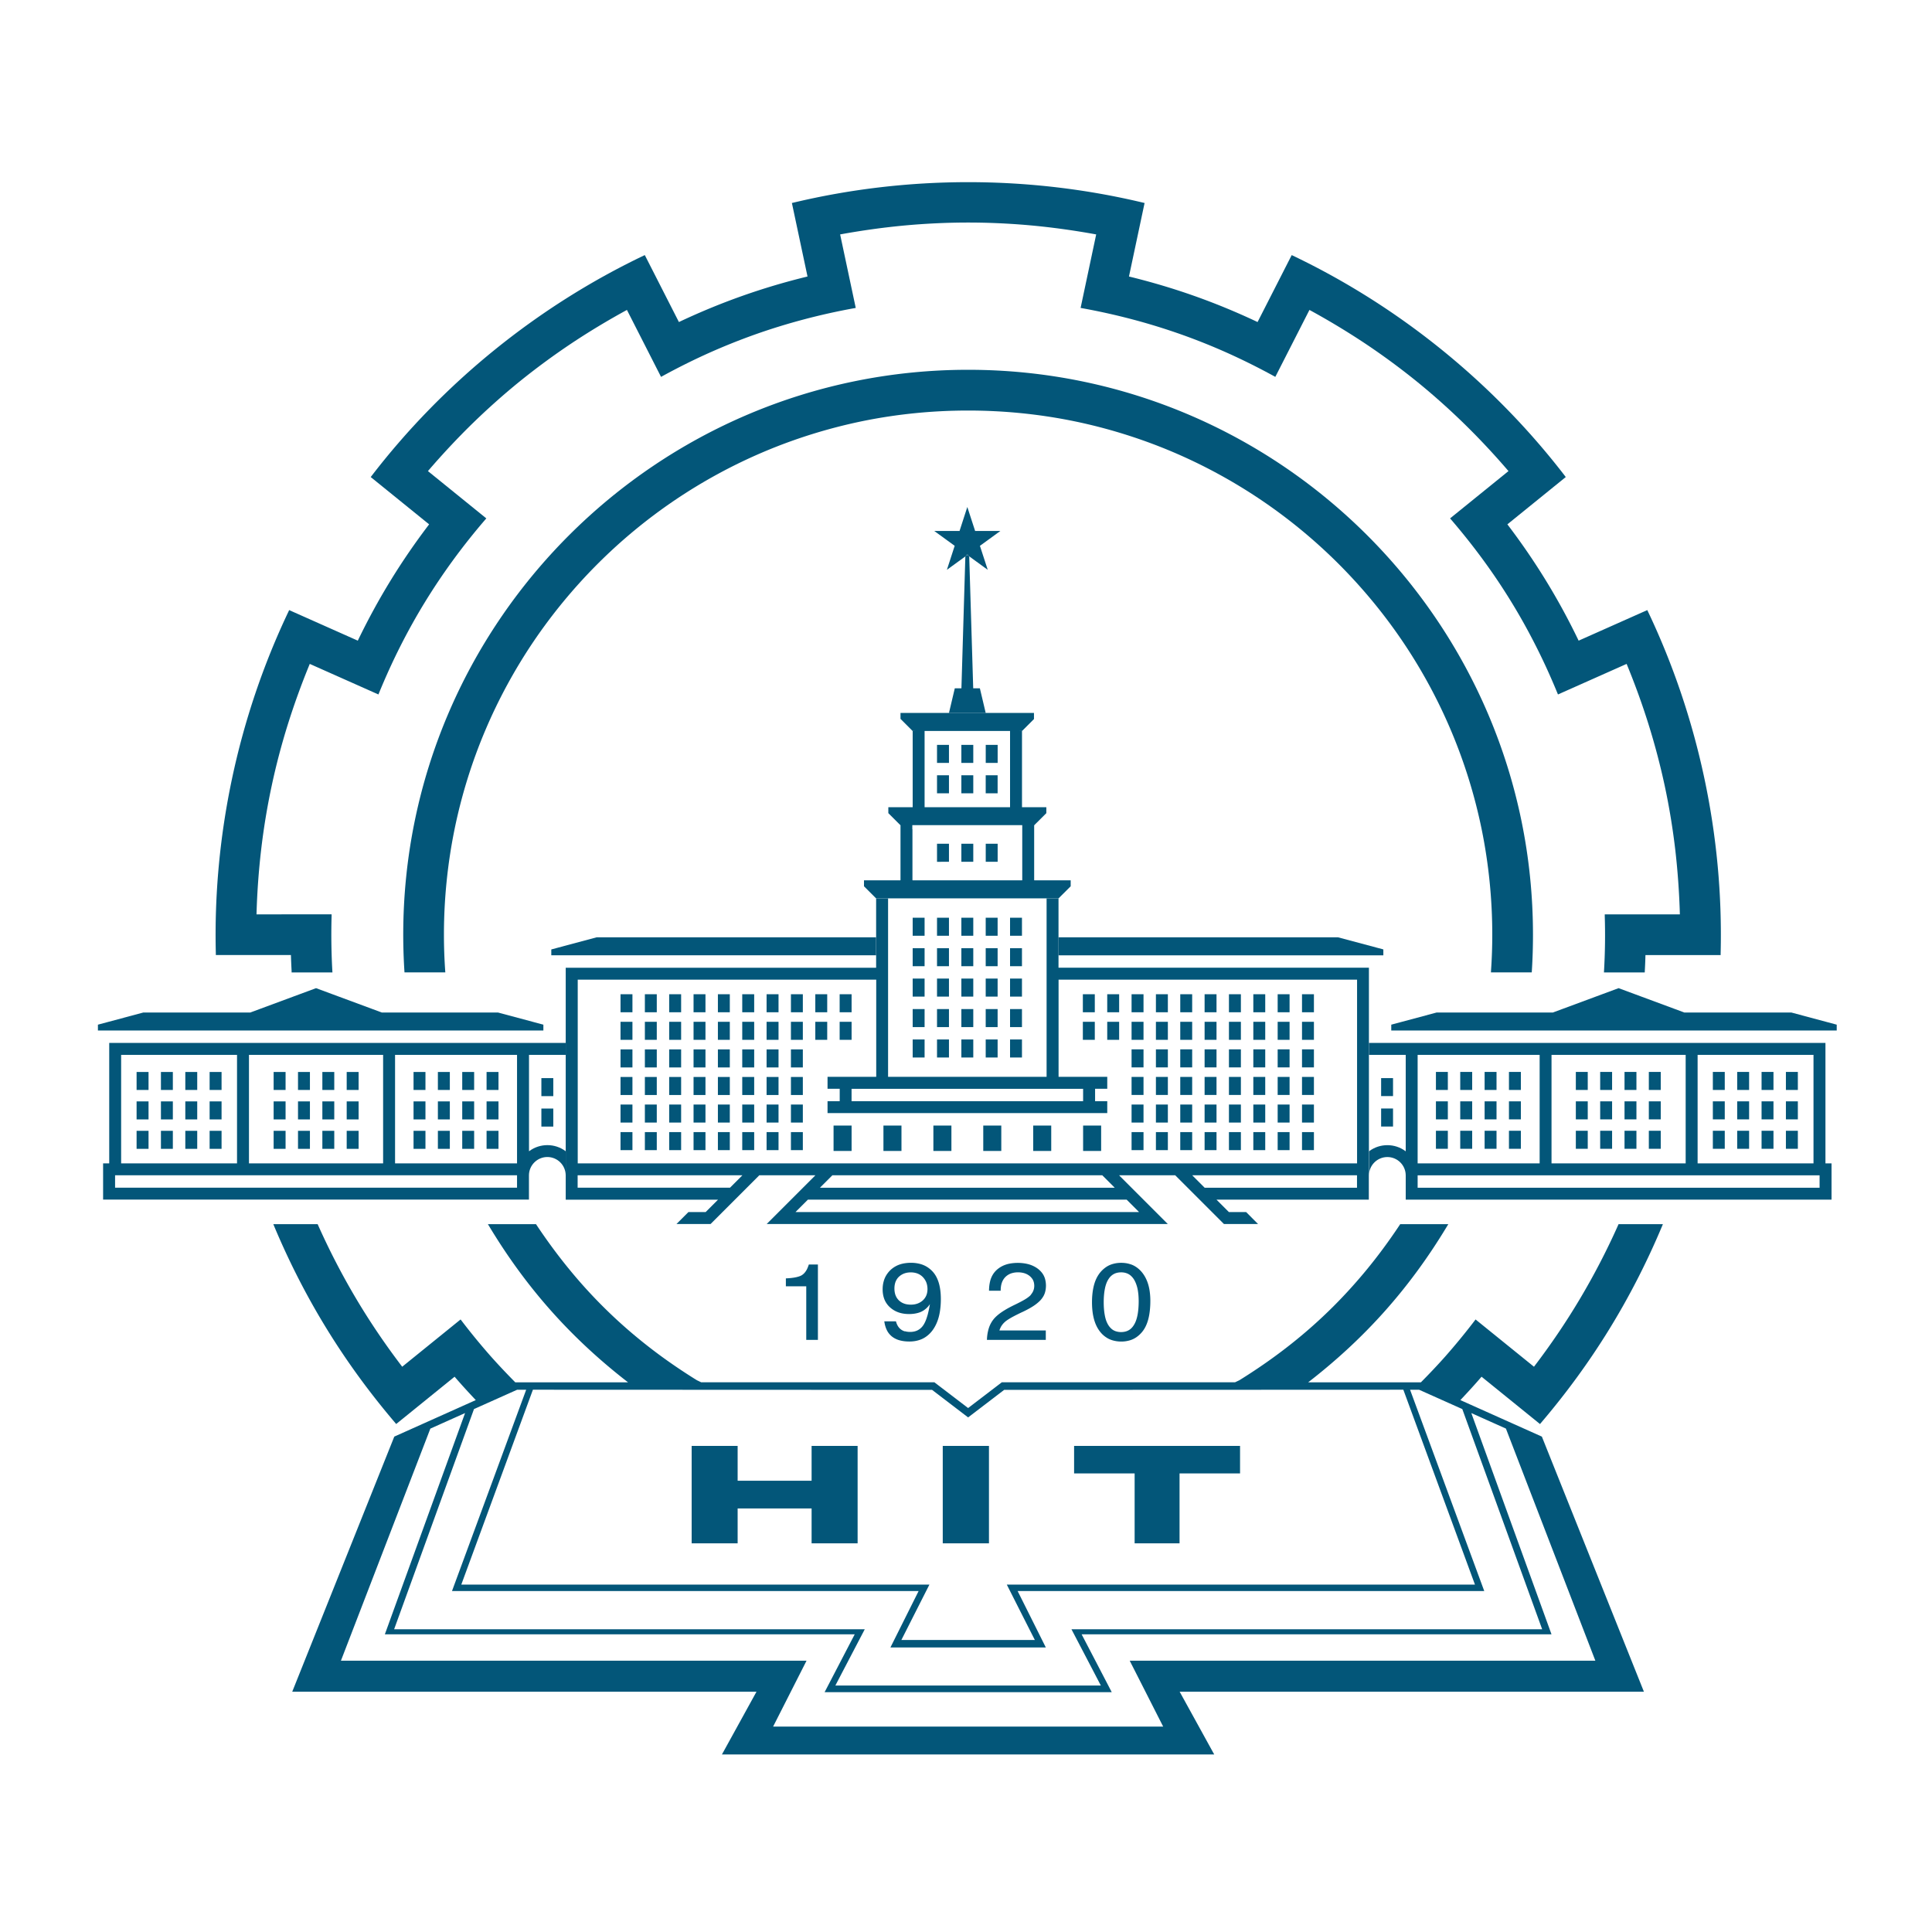 <svg xmlns="http://www.w3.org/2000/svg" id="_图层_1" data-name="图层 1" viewBox="0 0 600 600"><defs><style>.cls-1{fill:#035679}</style></defs><path d="M252.05 449.04v10.82h-22.97v-10.82H214.8v30.25h14.28v-10.82h22.97v10.82h14.29v-30.25h-14.29zM333.57 449.04v8.55h18.8v21.7h13.95v-21.7h18.79v-8.55h-51.54zM292.78 449.04h14.35v30.25h-14.35zM341.56 413.47c.53.7 1.16 1.31 1.86 1.78.66.46 1.33.78 2.13 1.01.83.24 1.73.37 2.65.37s1.76-.12 2.58-.35a7.01 7.01 0 0 0 2.11-.98 8.64 8.64 0 0 0 1.88-1.75c.49-.61.92-1.33 1.26-2.15.39-.92.68-1.93.88-3.1.22-1.28.34-2.73.34-4.29 0-1.32-.11-2.56-.32-3.7-.2-1.04-.48-1.97-.86-2.83-.34-.78-.76-1.49-1.24-2.12a8.383 8.383 0 0 0-1.87-1.8c-.67-.46-1.33-.79-2.13-1.01-.82-.25-1.71-.37-2.63-.37s-1.77.12-2.58.35c-.79.22-1.46.53-2.13.98a8.97 8.97 0 0 0-1.89 1.76c-.48.61-.91 1.32-1.26 2.12-.38.88-.67 1.86-.87 2.97-.22 1.21-.34 2.58-.34 4.04s.11 2.75.32 3.95c.2 1.09.48 2.06.86 2.96.34.8.76 1.52 1.24 2.15m1.22-9.03c0-1.48.11-2.81.32-3.95.18-1.03.45-1.88.81-2.61.32-.63.7-1.17 1.14-1.58.42-.39.86-.66 1.38-.86.54-.2 1.14-.29 1.76-.29h.03c.55 0 1.1.08 1.59.25.48.16.9.39 1.3.72.43.37.81.81 1.13 1.34s0 .01 0 .01c.28.47.52 1.01.72 1.61.22.65.39 1.36.49 2.16.13.86.18 1.82.19 2.83v.03c0 1.52-.11 2.9-.32 4.09-.19 1.06-.46 1.94-.83 2.7-.32.65-.7 1.2-1.15 1.64-.42.39-.86.67-1.39.87-.53.2-1.12.29-1.73.3h-.03c-.62 0-1.22-.1-1.76-.29-.53-.19-.97-.46-1.38-.86-.44-.41-.83-.94-1.14-1.57-.37-.73-.63-1.58-.81-2.6-.21-1.14-.32-2.46-.32-3.92ZM249.11 395.96h-.01c-.26.18-.61.34-1.03.47-.46.15-1 .27-1.64.37-.68.1-1.48.18-2.37.21v2.46h6.33v16.64h3.62v-23.4h-2.82c-.18.55-.38 1.07-.6 1.51-.22.41-.45.75-.71 1.05-.24.27-.49.5-.76.67ZM320.15 402.12c-.21.25-.53.53-.92.81-.42.32-.96.65-1.61 1.01-.71.39-1.53.81-2.46 1.26-1.17.56-2.23 1.12-3.15 1.69-.86.52-1.57 1.03-2.19 1.55-.56.48-1.03.96-1.38 1.43-.37.47-.68 1-.95 1.57-.29.63-.51 1.31-.67 2.06-.19.81-.29 1.69-.32 2.62h18.28v-2.94h-14.4v-.02c.11-.34.25-.67.41-.99.15-.3.34-.58.56-.86.21-.27.46-.53.73-.77s0-.01 0-.01c.25-.22.6-.48 1.04-.76.48-.31 1.05-.64 1.77-1.02.76-.4 1.65-.84 2.63-1.3h.01c.94-.44 1.8-.89 2.55-1.33.72-.42 1.32-.82 1.85-1.24.48-.38.91-.77 1.25-1.14.34-.39.65-.81.9-1.26.25-.46.43-.93.55-1.46.13-.56.2-1.15.2-1.76 0-.77-.11-1.49-.3-2.15a5.57 5.57 0 0 0-.81-1.66c-.36-.5-.8-.95-1.3-1.35-.5-.39-1.06-.72-1.67-1-.64-.29-1.31-.5-2.05-.65a13.91 13.91 0 0 0-5.35.02c-.77.17-1.46.41-2.11.74-.62.32-1.2.71-1.69 1.16-.48.44-.9.94-1.24 1.51-.37.63-.65 1.31-.84 2.11-.2.86-.32 1.82-.32 2.86h3.62c0-.7.07-1.34.2-1.92.13-.51.29-.96.53-1.37.21-.38.46-.71.76-1s0-.01 0-.01c.32-.3.67-.56 1.05-.77.39-.21.81-.37 1.26-.47.48-.12 1.01-.18 1.55-.18h.03c.51 0 1 .05 1.47.15.42.08.81.22 1.19.39.35.17.68.37.97.61h.01v.01c.3.25.55.53.77.83s.36.62.47.98c.11.37.16.77.17 1.19v.02c0 .34-.04.69-.12 1.01-.08.32-.2.62-.35.91-.16.29-.36.59-.59.86s0 .01 0 .01ZM281.01 413.47a3.665 3.665 0 0 1-2.11-1.57c-.28-.44-.5-.95-.65-1.54h-3.62c.12.9.34 1.71.65 2.42.27.64.62 1.19 1.07 1.67.41.46.88.83 1.43 1.14.58.33 1.22.58 1.94.74.83.2 1.73.29 2.72.29s1.97-.13 2.86-.4c.85-.25 1.59-.6 2.29-1.1.76-.53 1.43-1.19 2.01-1.97.51-.69.95-1.47 1.32-2.34.41-.96.71-2 .92-3.17.23-1.28.35-2.68.35-4.18 0-1.39-.11-2.68-.34-3.82-.2-1.04-.5-1.94-.89-2.76a7.98 7.98 0 0 0-1.26-1.92c-.54-.6-1.17-1.12-1.85-1.54a7.97 7.97 0 0 0-2.18-.91c-.86-.22-1.78-.34-2.73-.34s-1.86.1-2.69.29c-.77.18-1.45.44-2.09.79-.63.34-1.2.77-1.7 1.25-.49.48-.91 1.03-1.26 1.61-.35.6-.61 1.22-.79 1.92-.2.74-.3 1.54-.3 2.39s.1 1.62.3 2.35c.18.66.43 1.25.78 1.8.33.53.73 1.01 1.2 1.43.48.44 1.04.83 1.64 1.14.6.31 1.24.54 1.94.7.74.17 1.55.25 2.4.25 1 0 1.93-.13 2.77-.37a5.98 5.98 0 0 0 2.04-1c.62-.46 1.17-1.03 1.6-1.7s0-.01 0-.01h.01c-.2 1.21-.43 2.29-.68 3.24-.24.86-.49 1.59-.77 2.21-.25.55-.53 1.03-.81 1.38s0 .01 0 .01c-.32.4-.68.74-1.09 1.01-.4.27-.79.45-1.26.58-.47.13-.98.2-1.52.2h-.02c-.58 0-1.14-.07-1.61-.22m7.01-13.11c0 .54-.07 1.03-.19 1.48-.12.42-.28.8-.51 1.15-.21.34-.47.65-.77.92h-.01v.01c-.32.28-.67.52-1.04.71-.39.2-.79.34-1.22.44-.46.11-.96.15-1.46.15h-.03c-.51 0-1.01-.06-1.46-.16-.44-.1-.81-.25-1.19-.44-.37-.2-.71-.45-1.02-.74s0-.01 0-.01c-.28-.27-.52-.58-.72-.92-.2-.37-.37-.76-.47-1.19-.12-.47-.18-.98-.18-1.53v-.02c0-.55.06-1.07.18-1.54.11-.44.27-.83.49-1.2.2-.34.44-.65.73-.92h.01v-.01c.3-.28.65-.53 1.03-.73.37-.2.77-.35 1.2-.45.45-.11.94-.16 1.45-.16h.03c.51 0 1 .06 1.47.18a4.644 4.644 0 0 1 2.26 1.3c.3.32.55.66.76 1.03.22.38.37.77.48 1.2.11.46.18.94.18 1.45ZM67.01 296.6h23.34c.05 1.63.12 3.28.21 4.92v.48h12.68l-.03-.54c-.32-5.64-.39-11.35-.23-16.98v-.52H79.66c.19-6.75.67-13.44 1.42-19.89.77-6.65 1.86-13.3 3.24-19.77 1.37-6.47 3.08-12.99 5.08-19.37 1.95-6.21 4.23-12.51 6.8-18.75l21.32 9.49.2-.48c2.04-4.97 4.26-9.85 6.62-14.52 2.37-4.68 4.94-9.3 7.66-13.73 2.72-4.44 5.67-8.83 8.76-13.06 3.08-4.21 6.42-8.42 9.93-12.5l.34-.39-18.13-14.69c4.39-5.12 8.97-10.02 13.61-14.57 4.8-4.68 9.82-9.17 14.96-13.33 5.15-4.16 10.57-8.14 16.15-11.86 5.41-3.59 11.16-7.06 17.08-10.29l10.59 20.79.46-.25c4.72-2.58 9.52-4.98 14.29-7.12 4.78-2.14 9.7-4.11 14.6-5.85 4.89-1.73 9.96-3.29 15.03-4.63 5.05-1.34 10.29-2.51 15.58-3.47l.51-.09-4.85-22.83c6.64-1.21 13.28-2.14 19.76-2.75 6.66-.62 13.4-.94 20-.94s13.35.32 20.01.94c6.47.61 13.11 1.54 19.75 2.75l-4.84 22.83.51.09c5.29.96 10.53 2.13 15.59 3.47 5.07 1.34 10.12 2.9 15.03 4.63 4.89 1.73 9.81 3.7 14.6 5.85 4.76 2.14 9.57 4.54 14.29 7.12l.45.25 10.6-20.79c5.93 3.23 11.67 6.7 17.09 10.29 5.57 3.71 11 7.7 16.15 11.86 5.13 4.16 10.17 8.65 14.95 13.33 4.65 4.55 9.23 9.44 13.62 14.57l-18.14 14.69.34.39c3.51 4.08 6.85 8.29 9.93 12.5 3.1 4.23 6.05 8.63 8.76 13.06 2.72 4.43 5.29 9.05 7.65 13.73 2.37 4.67 4.59 9.56 6.63 14.52l.2.48 21.32-9.49c2.57 6.23 4.86 12.54 6.8 18.75 2 6.39 3.71 12.91 5.09 19.37 1.38 6.47 2.46 13.12 3.24 19.77.74 6.46 1.22 13.15 1.41 19.89h-23.33v.52c.18 5.65.1 11.37-.22 16.98l-.03.54h12.67l.02-.48c.09-1.61.16-3.26.2-4.92h23.35v-.49c.92-36.5-6.89-73.23-22.57-106.2l-.21-.44-21.32 9.49c-6.21-12.91-13.46-24.73-22.13-36.12l18.13-14.69-.29-.39c-22.26-28.94-51.44-52.58-84.38-68.33l-.44-.21-10.6 20.79c-12.95-6.12-26.01-10.74-39.94-14.14l4.85-22.83-.48-.11c-35.52-8.48-73.06-8.48-108.57 0l-.48.11 4.85 22.83c-13.91 3.39-26.98 8.02-39.94 14.14l-10.59-20.79-.45.21c-32.93 15.76-62.11 39.39-84.37 68.33l-.3.39 18.14 14.69c-8.69 11.4-15.93 23.22-22.15 36.12l-21.32-9.49-.2.44c-15.69 32.98-23.49 69.7-22.57 106.2v.49Z" class="cls-1"/><path d="m463.06 301.45-.04.54h12.68l.03-.47c.24-3.74.35-7.52.35-11.25 0-96.73-78.69-175.43-175.42-175.43s-175.42 78.69-175.43 175.43c0 3.75.12 7.53.36 11.25l.03.47h12.68l-.04-.54c-.26-3.7-.39-7.46-.39-11.19 0-11.04 1.12-22.07 3.31-32.79 2.14-10.45 5.33-20.73 9.49-30.56 4.08-9.65 9.13-18.95 15-27.65 5.83-8.62 12.52-16.72 19.88-24.09a163.61 163.61 0 0 1 24.08-19.88c8.71-5.88 18.02-10.93 27.66-15.01 9.82-4.15 20.1-7.34 30.55-9.49 21.46-4.39 44.16-4.39 65.62 0 10.45 2.14 20.73 5.34 30.56 9.49 9.64 4.08 18.94 9.13 27.65 15.01a163.69 163.69 0 0 1 24.09 19.88c7.36 7.37 14.06 15.47 19.88 24.09a162.208 162.208 0 0 1 24.49 58.21c2.19 10.72 3.31 21.75 3.31 32.8 0 3.72-.13 7.48-.39 11.18M478.27 442.24l.32-.38c15.81-18.56 28.09-38.5 37.55-60.99l.29-.7h-13.77l-.13.3a220.4 220.4 0 0 1-11.91 22.97c-4.27 7.18-9.06 14.24-14.23 21.01l-18.14-14.68-.31.41c-2.89 3.79-5.95 7.51-9.08 11.06-2.42 2.73-4.97 5.41-7.58 8.05h-35.01c17.63-13.64 31.51-29.22 43.05-48.35l.47-.77h-14.94l-.15.23c-3.33 5.01-6.87 9.81-10.53 14.23-3.67 4.44-7.6 8.71-11.68 12.66-4.07 3.95-8.45 7.74-13.02 11.27-4.54 3.52-9.44 6.9-14.56 10.08l-1.35.64h-72.43l-10.47 8-10.48-8h-72.42l-1.34-.64c-5.13-3.18-10.03-6.56-14.57-10.08-4.56-3.53-8.95-7.32-13.02-11.27-4.08-3.95-8.02-8.21-11.68-12.66-3.66-4.42-7.2-9.22-10.54-14.23l-.15-.23h-14.94l.47.77c11.54 19.13 25.42 34.71 43.05 48.35h-35.02c-2.6-2.63-5.15-5.32-7.58-8.05-3.13-3.55-6.19-7.27-9.08-11.06l-.32-.41-18.13 14.68c-5.17-6.77-9.96-13.83-14.23-21.01-4.35-7.31-8.36-15.03-11.9-22.97l-.13-.3H84.88l.29.7c9.45 22.48 21.74 42.43 37.55 60.99l.32.38 18.14-14.69c2.11 2.46 4.33 4.88 6.58 7.26l-25.31 11.34-31.69 79.22h144.18c-3.78 6.86-7.12 12.94-10.74 19.5h152.89c-3.61-6.56-6.96-12.64-10.74-19.5h144.18l-31.69-79.22-25.31-11.34c2.25-2.38 4.47-4.8 6.58-7.26l18.14 14.69Zm-188.8-10.6 11.19 8.55 11.19-8.55 123.97-.05 22.24 60.52H312.67c3.03 6 5.77 11.41 8.71 17.2h-41.45c2.93-5.79 5.67-11.21 8.71-17.2H143.26l22.24-60.52 123.96.05Zm178.21 12.03 27.77 72.07H350.84c3.61 7.1 6.85 13.49 10.39 20.46H240.1c3.54-6.97 6.78-13.36 10.38-20.46h-144.6l27.77-72.07 10.78-4.83-24.91 68.71h145.92c-3.43 6.59-6.22 11.96-9.35 17.97h89.17c-3.12-6.02-5.92-11.38-9.35-17.97h145.92l-24.9-68.71 10.77 4.83Zm-13.55-6.07 24.8 68.38H332.75c3.41 6.52 6.19 11.84 9.13 17.48h-82.45c2.94-5.64 5.73-10.97 9.13-17.48H122.4l24.8-68.38 13.4-6h2.81c-7.48 20.31-15.44 41.93-23.04 62.52h144.91c-3.02 6.05-5.73 11.47-8.75 17.51h48.26c-3.02-6.04-5.73-11.47-8.75-17.51h144.91c-7.59-20.59-15.55-42.21-23.04-62.52h2.81l13.41 6ZM336.37 349.55h5.6v7.89h-5.6zM320.87 349.55h5.6v7.89h-5.6zM258.87 349.55h5.6v7.89h-5.6zM289.87 349.55h5.6v7.89h-5.6zM274.36 349.55h5.6v7.89h-5.6zM305.36 349.55h5.6v7.89h-5.6zM283.44 322.82h3.7v5.59h-3.7zM313.68 313.37h3.7v5.6h-3.7z" class="cls-1"/><path d="M313.68 285.01h3.7v5.6h-3.7zM306.12 294.46h3.7v5.6h-3.7zM306.12 285.01h3.7v5.6h-3.7zM313.68 322.82h3.7v5.59h-3.7zM306.12 303.91h3.7v5.6h-3.7zM283.44 313.37h3.7v5.6h-3.7zM313.68 294.46h3.7v5.6h-3.7zM291 313.37h3.71v5.6H291zM291 294.46h3.71v5.6H291zM291 303.91h3.71v5.6H291zM291 322.82h3.71v5.59H291zM283.44 303.91h3.7v5.6h-3.7zM283.44 285.01h3.7v5.6h-3.7zM283.44 294.46h3.7v5.6h-3.7zM298.56 294.46h3.7v5.6h-3.7zM291 285.01h3.71v5.6H291zM298.56 285.01h3.7v5.6h-3.7zM306.12 322.82h3.7v5.59h-3.7zM306.12 313.37h3.7v5.6h-3.7zM298.56 322.82h3.7v5.59h-3.7zM298.56 313.37h3.7v5.6h-3.7zM298.56 303.91h3.7v5.6h-3.7zM313.68 303.91h3.7v5.6h-3.7zM298.56 231.33h3.7v5.59h-3.7zM298.56 240.77h3.7v5.6h-3.7zM306.12 240.77h3.7v5.6h-3.7zM291 240.77h3.71v5.6H291zM291 231.33h3.71v5.59H291zM298.56 262.04h3.7v5.6h-3.7zM306.13 231.33h3.7v5.59h-3.7zM306.13 262.04h3.7v5.6h-3.7zM291 262.04h3.71v5.6H291zM300.64 172.27l.03.27 6.08 4.42-2.41-7.4-.02-.04.01-.01-.01-.02.05-.01 6.3-4.58h-7.79l-.05.02v-.02h-.01v-.05l-2.41-7.4-2.4 7.4v.05h-.02l-.01.02-.05-.02h-7.78l6.3 4.58.05.01-.01.02.02.01-.04.04-2.4 7.4 6.09-4.42.02-.27h.46zM502.67 306.88l-20.37 7.55v.02H446.14l-14.07 3.77v1.82h138.34v-1.82l-14.07-3.77h-33.29v-.02l-20.38-7.55zM168.75 318.22l-14.07-3.77H118.54v-.02l-20.39-7.55-20.38 7.55v.02H44.49l-14.08 3.77v1.82h138.34v-1.82zM238.07 317.33h3.71v5.6h-3.71zM245.63 317.33h3.7v5.6h-3.7zM260.76 317.33h3.71v5.6h-3.71zM253.2 317.33h3.7v5.6h-3.7zM192.71 317.33h3.7v5.6h-3.7zM222.95 317.33h3.7v5.6h-3.7zM207.82 317.33h3.71v5.6h-3.71zM215.39 317.33h3.7v5.6h-3.7zM230.51 317.33h3.71v5.6h-3.71zM200.27 317.33h3.7v5.6h-3.7zM245.63 325.9h3.7v5.6h-3.7zM238.07 325.9h3.71v5.6h-3.71zM192.71 325.9h3.7v5.6h-3.7zM207.82 325.9h3.71v5.6h-3.71zM222.95 325.9h3.7v5.6h-3.7zM215.39 325.9h3.7v5.6h-3.7zM230.51 325.9h3.71v5.6h-3.71zM200.27 325.9h3.7v5.6h-3.7zM245.63 343.02h3.7v5.6h-3.7zM238.07 343.02h3.71v5.6h-3.71zM207.82 343.02h3.71v5.6h-3.71zM200.27 343.02h3.7v5.6h-3.7zM192.71 343.02h3.7v5.6h-3.7zM222.95 343.02h3.7v5.6h-3.7zM215.39 343.02h3.7v5.6h-3.7zM230.51 343.02h3.71v5.6h-3.71zM245.63 351.59h3.7v5.6h-3.7zM238.07 351.59h3.71v5.6h-3.71zM207.82 351.59h3.71v5.6h-3.71zM200.27 351.59h3.7v5.6h-3.7zM192.71 351.59h3.7v5.6h-3.7zM222.95 351.59h3.7v5.6h-3.7zM215.39 351.59h3.7v5.6h-3.7zM230.51 351.59h3.71v5.6h-3.71zM245.63 334.46h3.7v5.6h-3.7zM238.07 334.46h3.71v5.6h-3.71zM200.27 334.46h3.7v5.6h-3.7zM192.71 334.46h3.7v5.6h-3.7zM222.95 334.46h3.7v5.6h-3.7zM207.82 334.46h3.71v5.6h-3.71zM215.39 334.46h3.7v5.6h-3.7zM230.51 334.46h3.71v5.6h-3.71zM238.07 308.77h3.71v5.6h-3.71zM260.76 308.77h3.71v5.6h-3.71zM245.63 308.77h3.7v5.6h-3.7zM253.2 308.77h3.7v5.6h-3.7zM230.51 308.77h3.71v5.6h-3.71zM192.71 308.77h3.7v5.6h-3.7zM215.39 308.77h3.7v5.6h-3.7zM200.27 308.77h3.7v5.6h-3.7zM222.95 308.77h3.7v5.6h-3.7zM207.82 308.77h3.71v5.6h-3.71zM168.13 334.82h3.7v5.6h-3.7zM168.13 344.27h3.7v5.6h-3.7zM65.1 342.04h3.71v5.6H65.1zM57.55 342.04h3.7v5.6h-3.7zM49.98 342.04h3.7v5.6h-3.7zM42.42 342.04h3.71v5.6h-3.71zM57.55 332.91h3.7v5.59h-3.7zM65.1 332.91h3.71v5.59H65.1zM49.98 332.91h3.7v5.59h-3.7zM42.42 332.91h3.71v5.59h-3.71zM107.67 342.04h3.7v5.6h-3.7zM100.11 342.04h3.7v5.6h-3.7zM92.55 342.04h3.7v5.6h-3.7zM84.98 342.04h3.71v5.6h-3.71zM100.11 332.91h3.7v5.59h-3.7zM107.67 332.91h3.7v5.59h-3.7zM92.55 332.91h3.7v5.59h-3.7zM84.98 332.91h3.71v5.59h-3.71zM135.99 332.91h3.71v5.59h-3.71zM143.55 332.91h3.7v5.59h-3.7zM128.43 332.91h3.7v5.59h-3.7zM151.11 332.91h3.7v5.59h-3.7zM128.43 342.04h3.7v5.6h-3.7zM135.99 342.04h3.71v5.6h-3.71zM143.55 342.04h3.7v5.6h-3.7zM151.11 342.04h3.7v5.6h-3.7zM65.1 351.18h3.71v5.6H65.1zM57.55 351.18h3.7v5.6h-3.7zM49.98 351.18h3.7v5.6h-3.7zM42.42 351.18h3.71v5.6h-3.71zM107.67 351.18h3.7v5.6h-3.7zM100.11 351.18h3.7v5.6h-3.7zM92.55 351.18h3.7v5.6h-3.7zM84.98 351.18h3.71v5.6h-3.71zM128.43 351.18h3.7v5.6h-3.7zM135.99 351.18h3.71v5.6h-3.71zM143.55 351.18h3.7v5.6h-3.7zM151.11 351.18h3.7v5.6h-3.7zM358.98 317.33h3.71v5.6h-3.71zM351.42 317.33h3.71v5.6h-3.71zM336.29 317.33H340v5.6h-3.71zM343.86 317.33h3.7v5.6h-3.7zM404.35 317.33h3.7v5.6h-3.7zM374.1 317.33h3.7v5.6h-3.7zM389.23 317.33h3.7v5.6h-3.7zM381.66 317.33h3.71v5.6h-3.71zM366.54 317.33h3.7v5.6h-3.7zM396.79 317.33h3.7v5.6h-3.7zM351.42 325.89h3.71v5.6h-3.71zM358.98 325.89h3.71v5.6h-3.71zM404.35 325.89h3.7v5.6h-3.7zM389.23 325.89h3.7v5.6h-3.7zM374.1 325.89h3.7v5.6h-3.7zM381.66 325.89h3.71v5.6h-3.71zM366.54 325.89h3.7v5.6h-3.7zM396.79 325.89h3.7v5.6h-3.7zM351.42 343.02h3.71v5.6h-3.71zM358.98 343.02h3.71v5.6h-3.71zM389.23 343.02h3.7v5.6h-3.7zM396.79 343.02h3.7v5.6h-3.7zM404.35 343.02h3.7v5.6h-3.7zM374.1 343.02h3.7v5.6h-3.7zM381.66 343.02h3.71v5.6h-3.71zM366.54 343.02h3.7v5.6h-3.7zM351.42 351.58h3.71v5.6h-3.71zM358.98 351.58h3.71v5.6h-3.71zM389.23 351.58h3.7v5.6h-3.7zM396.79 351.58h3.7v5.6h-3.7zM404.35 351.58h3.7v5.6h-3.7zM374.1 351.58h3.7v5.6h-3.7zM381.66 351.58h3.71v5.6h-3.71zM366.54 351.58h3.7v5.6h-3.7zM351.42 334.45h3.71v5.6h-3.71zM358.98 334.45h3.71v5.6h-3.71zM396.79 334.45h3.7v5.6h-3.7zM404.35 334.45h3.7v5.6h-3.7zM374.1 334.45h3.7v5.6h-3.7zM389.23 334.45h3.7v5.6h-3.7zM381.66 334.45h3.71v5.6h-3.71zM366.54 334.45h3.7v5.6h-3.7zM358.98 308.77h3.71v5.6h-3.71zM336.29 308.77H340v5.6h-3.71zM351.42 308.77h3.71v5.6h-3.71zM343.86 308.77h3.7v5.6h-3.7zM366.54 308.77h3.7v5.6h-3.7zM404.35 308.77h3.7v5.6h-3.7zM381.66 308.77h3.71v5.6h-3.71zM396.79 308.77h3.7v5.6h-3.7zM374.1 308.77h3.7v5.6h-3.7zM389.23 308.77h3.7v5.6h-3.7zM428.92 334.81h3.7v5.59h-3.7zM428.92 344.26h3.7v5.6h-3.7zM531.94 342.03h3.7v5.6h-3.7zM539.5 342.03h3.7v5.6h-3.7zM547.07 342.03h3.7v5.6h-3.7zM554.63 342.03h3.71v5.6h-3.71zM539.5 332.9h3.7v5.6h-3.7zM531.94 332.9h3.7v5.6h-3.7zM547.07 332.9h3.7v5.6h-3.7zM554.63 332.9h3.71v5.6h-3.71zM489.39 342.03h3.7v5.6h-3.7zM496.95 342.03h3.7v5.6h-3.7zM504.51 342.03h3.7v5.6h-3.7zM512.06 342.03h3.7v5.6h-3.7zM496.95 332.9h3.7v5.6h-3.7zM489.39 332.9h3.7v5.6h-3.7zM504.51 332.9h3.7v5.6h-3.7zM512.06 332.9h3.7v5.6h-3.7zM461.06 332.9h3.7v5.6h-3.7zM453.49 332.9h3.71v5.6h-3.71zM468.62 332.9h3.7v5.6h-3.7zM445.94 332.9h3.7v5.6h-3.7zM468.62 342.03h3.7v5.6h-3.7zM461.06 342.03h3.7v5.6h-3.7zM453.49 342.03h3.71v5.6h-3.71zM445.94 342.03h3.7v5.6h-3.7zM531.94 351.17h3.7v5.6h-3.7zM539.5 351.17h3.7v5.6h-3.7zM547.07 351.17h3.7v5.6h-3.7zM554.63 351.17h3.71v5.6h-3.71zM489.39 351.17h3.7v5.6h-3.7zM496.95 351.17h3.7v5.6h-3.7zM504.51 351.17h3.7v5.6h-3.7zM512.06 351.17h3.7v5.6h-3.7zM468.62 351.17h3.7v5.6h-3.7zM461.06 351.17h3.7v5.6h-3.7zM453.49 351.17h3.71v5.6h-3.71zM445.94 351.17h3.7v5.6h-3.7zM185.29 291.09l-14.08 3.77v1.82h100.85v-5.59h-86.77zM429.61 296.68v-1.83l-14.07-3.76h-86.81v5.59h100.88zM321.11 223.31v-1.9h-41.45v1.84l3.75 3.76h34l3.7-3.7zM324.95 252.53v-1.84h-49.07v1.84l3.73 3.72h41.61l3.73-3.72zM275.8 278.99h52.95l3.76-3.75v-1.84h-11.34v-.06h-3.7v.06h-34.11v-.06h-3.7v.06h-11.34v1.84l3.75 3.75h3.73z" class="cls-1"/><path d="M302.28 213.76h-.03l-.01-.03-1.24-40.98-.54-.36-.04-.05-.01.02-.02-.02-.02.05-.57.37-1.22 40.97v.03h-2.06l-1.81 7.66h11.41l-1.81-7.66h-2.03z" class="cls-1"/><path d="M300.4 172.35h.03l.03.04.2.15-.02-.27h-.46l-.02.27.21-.15.03-.04zM568.79 361.3h-1.88v-37.41H425.14v3.71h11.42v29.86h.01l-.01.03v.03h-.07v-.02c-3.32-2.48-7.95-2.48-11.27 0v.02h-.07V365c.02-3.13 2.58-5.67 5.71-5.67s5.68 2.54 5.7 5.67v7.56H568.8V361.3Zm-41.58-33.7h35.99v33.7h-35.99v-33.7Zm-45.37 0h41.66v33.7h-41.66v-33.7Zm-41.58 0h37.89v33.7h-37.89v-33.7Zm124.83 41.26H440.26v-3.85h124.83v3.85ZM175.67 357.51h-.04v-.02c-3.32-2.48-7.95-2.48-11.27 0v.02h-.07v-.02l-.02-.02h.02V327.6h11.42v-3.71H33.92v37.4h-1.9v11.26h132.25v-7.56c.02-3.12 2.58-5.67 5.71-5.67s5.68 2.54 5.7 5.67v-7.48h-.02ZM77.32 327.6h41.66v33.7H77.32v-33.7Zm-39.7 0h35.99v33.7H37.62v-33.7Zm122.95 37.47v3.78H35.74v-3.86h124.83v.08Zm0-3.77h-37.88v-33.7h37.88v33.7ZM283.37 257.52h-.04v-2.45h-3.71l.02.02h.02v.03l.02.02-.02.01v19.38h3.71v-17.01zM283.44 252.11h3.7v-25.9l-3.7.81v.01l.01.02-.01-.8v25.86z" class="cls-1"/><path d="m425.13 357.49-.02-.02h.02v-56.94h-96.4V278.99h-3.7v55.43H275.8v-55.43h-3.71v.02h.02l-.02.04v21.49h-96.4v56.92h.01l-.01.04v15.07h47.25v.07h-.02l-3.76 3.76v.02h-.03v.02l-.02-.02h-5.32l-3.71 3.71h10.59l15.1-15.1V365h17.4v.03h.01l-.01.03v.02h-.02l-15.05 15.05h124.57l-15.05-15.05h-.02v-.02h-.02l.02-.03V365h17.41v.03l15.1 15.1h10.59l-3.7-3.71h-5.32l-.02.02v-.02h-.03v-.02l-3.76-3.76h-.02v-.02h-.02l.02-.04v-.02h47.25v-15.07Zm-88.76-15.5h-71.91v-3.85h71.91v3.85Zm-105.86 23.06v.02h-.02l-3.76 3.76v.02h-47.34v-3.86h51.11v.03h.02l-.02.03Zm119.36 7.51h.04v.02l3.76 3.76h.01v.02h.01l-.01.03v.02h-.01v.02l-.04-.02H247.16v.02l-.04-.02h-.02v-.02h-.01l.01-.03v-.02h.02l3.76-3.76v-.02h98.97Zm-3.75-3.78h.02v.02h.02l-.02.04v.02h-91.45v-.07h.02l3.76-3.76V365H342.36v.03l3.76 3.76Zm75.31.08H374.1v-.02l-3.76-3.76h-.02v-.02h-.01l.01-.03V365h51.11v3.86Zm0-7.56h-13.31l-3.7-.01-3.85.01-3.71-.01-3.85.01-3.7-.01-3.86.01-3.7-.01-3.85.01-3.71-.01-3.85.01-3.71-.01-3.85.01-3.71-.01-3.86.01-3.7-.01-172.09.01v-57.06h92.7v30.18H257v3.71h3.78v3.85H257v3.7h86.87v-3.7h-3.78v-3.85h3.78v-3.71h-15.12v-30.18h92.7v57.06ZM317.39 227.02l-3.71-.81v25.91h3.71v-24.43l-.02-.64.02 1.42v-1.45zM321.17 255.15l-.02-.01.02-.02v-.02h.02l.03-.03h-3.76v.03h.01v19.43h3.7v-19.38z" class="cls-1"/><path d="M272.06 291.09h.04v5.59h-.04z" class="cls-1"/></svg>
